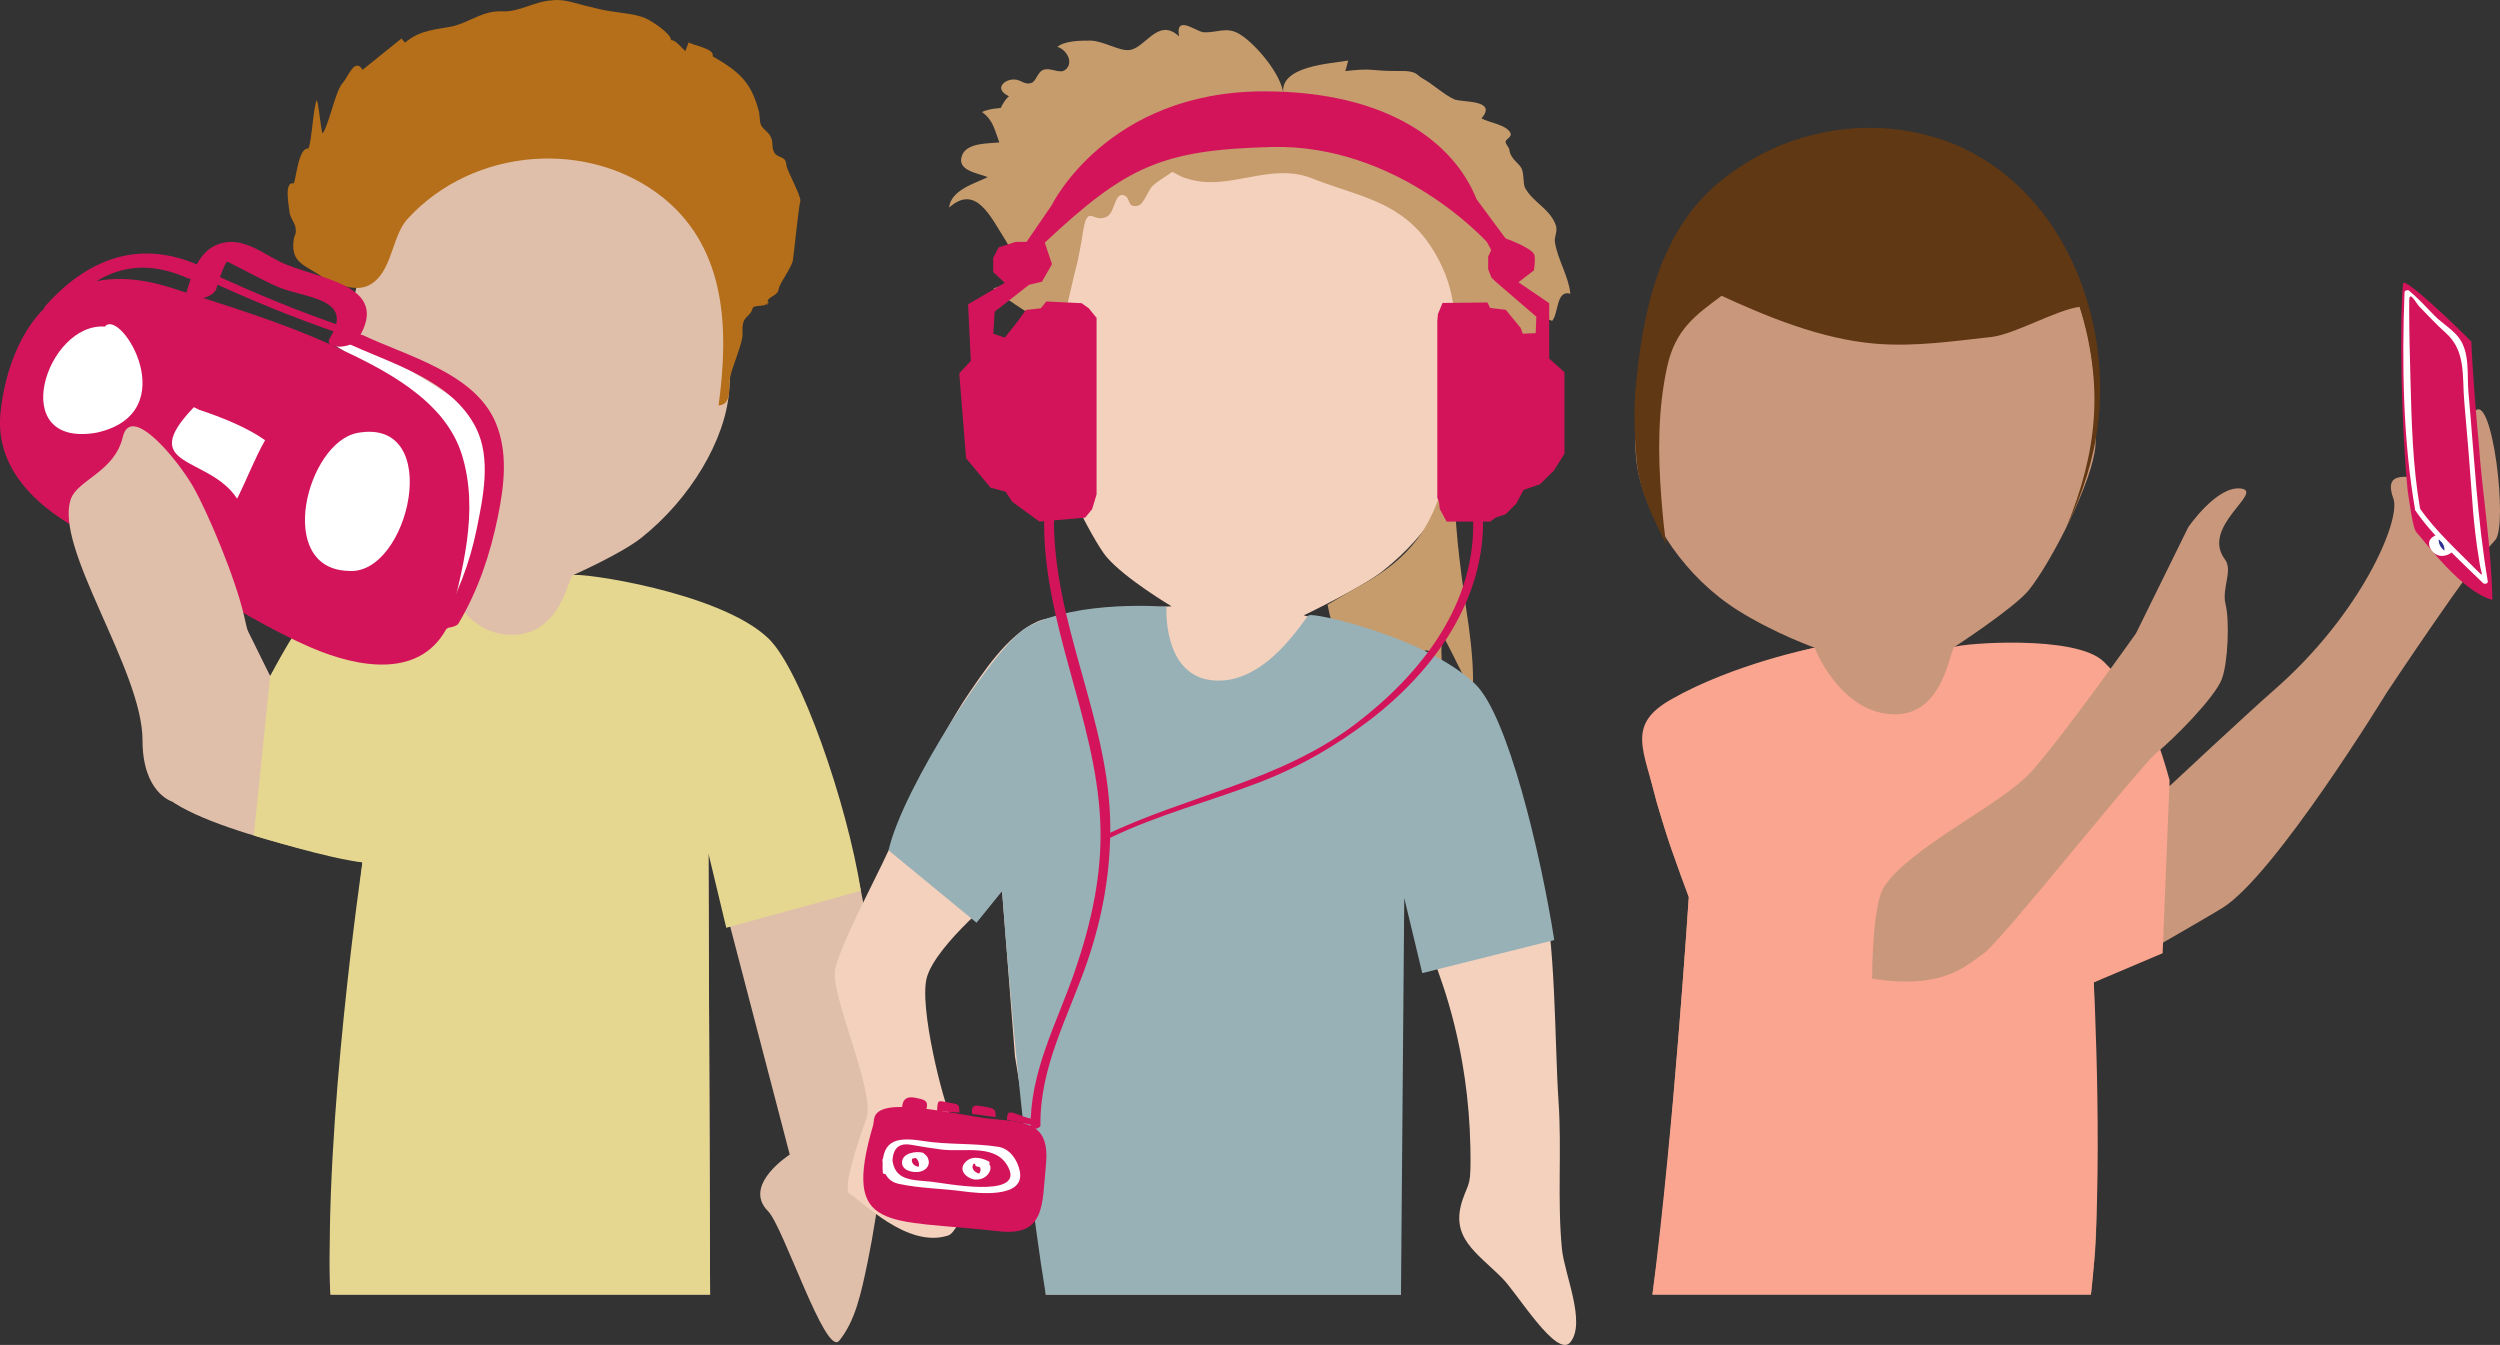 <?xml version="1.0" encoding="utf-8"?>
<!-- Generator: Adobe Illustrator 15.1.0, SVG Export Plug-In . SVG Version: 6.00 Build 0)  -->
<!DOCTYPE svg PUBLIC "-//W3C//DTD SVG 1.1//EN" "http://www.w3.org/Graphics/SVG/1.1/DTD/svg11.dtd">
<svg version="1.1" id="Layer_1" xmlns="http://www.w3.org/2000/svg" xmlns:xlink="http://www.w3.org/1999/xlink" x="0px" y="0px"
	 width="491.589px" height="264.459px" viewBox="0 0 491.589 264.459" enable-background="new 0 0 491.589 264.459"
	 xml:space="preserve">
<rect x="0" y="0" width="491.589" height="264.459" fill="#333333" stroke="none"/>
<g>
	<g>
		<path fill="#E0BFAA" d="M65.001,254.563c-0.639-5.309,0.557-29.057,1.292-38.027c0.948-11.569,4.979-46.973,4.979-46.973
			s-37.384-7.158-40.646-15.325c-3.493-8.747,0-37.675,0-37.675s-5.441-15.457-6.13-21.75c-0.427-3.896-2.26-0.5,0.63-3.147
			c3.322-3.043,5.271-0.853,5.271-0.853l8.229,12.75l14.5,29.375c0,0,10.892-16.743,14.833-18.708c4.746-2.365,24.667-2,24.667-2
			s-10.426-4.429-13.218-7.908C74.936,98.749,67.517,86.852,67.1,80.063c-0.511-8.315,3.378-29.177,7.027-36.667
			c3.167-6.5,8.703-10.905,13.25-13.833c5.811-3.742,20.75-11.433,27.25-10.003c7.477,1.644,19.63,14.754,24.5,23.837
			c5.4,10.072,5.388,17.417,4.25,33.417c-0.683,9.597-7.595,21.265-17.262,28.932c-4.012,3.182-13.488,7.374-13.488,7.374
			s33.116,5.672,39.03,13.646c4.834,6.519,12.754,28.869,15.444,39.006c2.859,10.778,6.76,32.84,7.526,43.964
			c0.667,9.685-2.029,28.823-4,38.328c-1.348,6.5-2.466,11.679-5.609,15.567c-2.671,3.306-10.992-22.472-13.998-25.478
			c-5.126-5.127,4.273-11.12,4.273-11.12l-16-61.262c0,0,0.292,66.594,0.333,88.792"/>
		<g>
			<path fill="#B56E19" d="M63.793,54.729c-3.667-2.667-6.833-2.833-6-7.833c0.167-0.833,0.5-0.833,0.333-2c0-0.833-1-2-1.167-3
				c-0.167-1.5-1.167-6.333,0.833-5.833c0.5-1.5,1-7.167,2.833-6.833c0.667-1.167,1-8.5,1.667-9.5
				c0.333,0.167,0.833,6.333,1.167,6.5c1.333-2,2.5-8.5,4-10c1-1.167,2.333-5,3.833-2.5c2.667-2.167,5-4,7.667-6.167
				c0.167,0.333,0.5,0.5,0.667,0.833c3.167-2.667,6.167-2.5,9.833-3.333c3.333-1,5.667-3,9.333-2.833
				c3.333,0.167,6.333-2,9.833-2.167c2.333-0.333,4.917,0.75,7.25,1.25c2.167,0.5,2.083,0.574,4.25,0.907
				c2,0.333,4.75,0.509,6.75,1.343c1.167,0.5,5.083,3,5.083,4.333c1,0,2,1.5,2.833,2.167c-0.167,0.167,0.75-1.917,0.583-1.75
				c1,0.667,5.25,1.25,4.75,2.75c5.167,3,7.5,5,9,10.5c0.333,0.833,0.167,2.167,0.5,3c0.5,1,1.5,1.333,2,2.5
				c0.5,1.167,0,1.833,0.667,3c0.833,1.167,2.167,0.5,2.333,2.333c0,1,2.917,6,2.75,7.167c-0.333,1-1.263,10.361-1.43,11.361
				c0,1.333-2.654,4.723-2.82,5.889c-0.167,1.5-2.25,1.397-2.25,2.73c0.167,1.667,0.333-1.5,0,0c-0.333,1-2.75,0.187-2.917,1.187
				c-0.333,1.167-1.167,1.333-1.667,2.333c-0.5,1.167-0.167,2.167-0.333,3.333c-0.5,2.5-1.667,5-2.333,7.5
				c-0.5,2,0.5,5.667-2.333,5.833c2-14.667,1.667-30.5-10.667-40.667c-14.5-11.833-37.5-10.25-50.5,4c-2.914,3.194-3,9.5-6.5,12.333
				c-3,2.5-6.833,0.667-10-0.833"/>
		</g>
		<path fill="#E5D78F" d="M62.96,118.063c4.791-3.691,22.917-7.75,22.917-7.75s3.624,13.833,13.957,14.5
			s11.793-11.028,12.793-11.695s28.97,3.243,38.5,12.445c6.313,6.096,15.432,32.351,18.152,49.601l-26.47,7.274l-3.506-14.629
			l0.324,86.754H65.001c-1.375-33,6.271-85,6.271-85c-6.479-0.666-21.366-5.272-21.366-5.272l3.221-31.353
			C53.126,132.938,59.428,120.783,62.96,118.063z"/>
		<g>
			<path fill="#FFFFFF" d="M65.751,67.875c0,0,1.575,0.178,3.125-0.5s22.425,10.882,24.813,14.938
				c4.563,7.75,1.938,21.75-4.063,34.313c0,0,3.75-26.188-3.188-35C84.657,79.361,65.751,67.875,65.751,67.875z"/>
			<g>
				<path fill="#D4145A" d="M87.126,123.563c3.5-14,8.5-31-2.5-42.5c-12-12-36-19-51.5-24c-17-6-27.5,2.5-31.5,20
					c-4.5,21,16,27.5,32,34.5c12.5,6,45.185,31.266,53.685,11.265"/>
				<g>
					<path fill="#D4145A" d="M88.082,123.402c2.771-11.024,6.245-22.81,2.716-34.064c-3.383-10.791-15.419-16.792-24.918-21.175
						c-10.291-4.749-21.196-8.029-31.964-11.492c-7.412-2.383-14.858-2.864-21.731,1.244c-7.68,4.59-11.315,15.017-12.1,23.418
						c-0.902,9.666,5.499,16.696,13.162,21.448c7.714,4.784,16.562,7.286,24.414,11.796c7.747,4.449,15.296,9.209,23.519,12.76
						c9.228,3.985,21.982,6.402,27.086-4.67c0.169-0.367-1.673-0.193-1.91,0.321c-8.484,18.404-38.374-4.376-49.163-10.379
						C21.543,103.9-2.766,99,2.92,75.502c3.045-12.584,11.481-22.145,25.41-19.224c10.695,2.242,21.68,6.697,31.759,10.836
						c10.634,4.367,23.349,10.361,28.287,21.44c4.87,10.929,0.536,24.26-2.205,35.168C86.051,124.204,87.953,123.915,88.082,123.402
						L88.082,123.402z"/>
				</g>
			</g>
			<g>
				<path fill="#FFFFFF" d="M70.255,85.132c-9.922,1.923-16.272,26.679-1.783,27.124C80.419,113.354,87.558,81.938,70.255,85.132"/>
			</g>
			<g>
				<path fill="#FFFFFF" d="M20.62,64.223C9.121,63.379,1.089,88.186,18.999,85.079C36.488,81.194,23.725,60.387,20.62,64.223"/>
			</g>
			<g>
				<path fill="#FFFFFF" d="M39.126,80.563c4.5,1.5,9.5,3.5,13,6c-2,3.5-3.5,7.5-5.5,11.5c-5.5-8.5-20-6-8.5-18"/>
			</g>
			<g>
				<g>
					<path fill="#D4145A" d="M42.54,56.757c0.508-1.73,1.035-3.407,1.867-5.015c0.801-0.837,0.63-1.006-0.512-0.507
						c0.655,0.005,1.473,0.559,2.039,0.835c2.951,1.442,5.762,3.086,8.792,4.377c5.183,2.208,15.105,2.138,10.175,9.943
						c-1.57,2.486,4.311,2.155,5.455,0.344c6.996-11.074-8.42-11.815-15.401-15.315c-3.274-1.641-6.804-4.42-10.691-3.748
						c-4.88,0.843-6.317,5.507-7.548,9.696C36.021,59.725,41.899,58.938,42.54,56.757L42.54,56.757z"/>
				</g>
			</g>
			<g>
				<g>
					<path fill="#D4145A" d="M67.732,67.219c9.016,4.293,21.075,7.326,25.889,16.965c2.978,5.962,1.386,13.58,0.139,19.729
						c-1.378,6.797-3.87,13.408-7.413,19.367c-0.281,0.472,3.239,0.276,3.81-0.684c3.879-6.524,6.254-13.652,7.758-21.067
						c1.232-6.075,2.018-12.522-0.43-18.38c-4.103-9.818-17.438-13.112-26.111-17.242C70.351,65.419,67.305,67.015,67.732,67.219
						L67.732,67.219z"/>
				</g>
			</g>
			<g>
				<g>
					<path fill="#D4145A" d="M39.13,52.186c-11.712-5.189-21.807-1.369-30.107,7.857c-1.618,1.798,2.104,2.264,3.207,1.039
						c7.106-7.898,14.732-10.784,24.643-6.393C38.402,55.367,41.357,53.172,39.13,52.186L39.13,52.186z"/>
				</g>
			</g>
			<g>
				<g>
					<path fill="#D4145A" d="M39.871,54.664c8.743,4.042,17.684,7.769,26.808,10.866c0.724,0.246,2.275-0.802,1.146-1.186
						c-9.001-3.055-17.817-6.724-26.442-10.712C40.715,53.324,38.978,54.251,39.871,54.664L39.871,54.664z"/>
				</g>
			</g>
		</g>
		<path fill="#E0BFAA" d="M28.024,145.563c0-13.899-17.544-37.949-14.064-47.5c1.355-3.72,8.57-5.288,10.183-12.128
			c1.616-6.854,10.985,4.74,13.873,9.832c2.887,5.091,8.258,17.835,9.981,25.342c1.724,7.506,3.937,16.155,1.909,20.455
			s-16.097,16.029-16.097,16.029S28.024,155.896,28.024,145.563z"/>
	</g>
	<g>
		<path fill="#F4D1BD" d="M205.636,254.563c0.361-8.993-6.058-46.826-6.058-46.826l-2.536-32.508c0,0-12.771,10.321-14.752,16.834
			c-1.735,5.701,3.336,25.207,4.703,27.598c6.531,11.429,1.702,22.547-0.533,23.277c-8.157,2.667-17.181-7.063-19.333-8.125
			c-1.499-0.74,1.084-8.904,3.25-14.854c1.879-5.162-7.315-24.615-6.125-29.496c1.5-6.152,10.297-22.006,11.25-25.15
			c1.025-3.383,4.7-10.289,6.18-13.416c1.938-4.098,6.11-11.574,8.572-15.168c2.82-4.114,7.737-11.833,13.707-14.499
			c4.842-2.163,26.417-3.008,26.417-3.008s-9.053-5.367-12.75-9.659c-2.714-3.15-11.392-20-11.809-26.79
			c-0.511-8.315-1.839-24.055,1.809-31.544c3.167-6.5,9.953-14.833,16.889-18.94c8.667-5.133,15.111-6.813,26.445-6.726
			c9.744,0.075,24.332,7,33.332,18c7.071,8.642,6.771,31.572,4.334,42.469c-2.1,9.389-7.064,18.586-16.732,26.253
			c-4.012,3.182-15.535,8.721-15.535,8.721s25.383,5.785,31.297,13.759c4.835,6.52,12.755,28.869,15.444,39.007
			c2.859,10.778,2.593,31.641,3.36,42.765c0.666,9.685-0.268,19.365,0.666,29.027c0.48,4.977,4.809,14.471,1.666,18.359
			c-2.671,3.306-10.41-9.604-13.416-12.609c-5.127-5.127-10.335-7.972-7.75-15.5c1.248-3.634,1.654-2.279,1.5-10.25
			c-0.375-19.375-5.76-32.741-6.489-34.958c-3.261-9.917-7.344-16.834-7.344-16.834s0.147,58.594,0.188,80.792"/>
		<g>
			<path fill="#C69C6D" d="M199.546,59.819c-1.33-1.033-3.04-1.652-4.18-3.098c1.52-0.619,4.56-1.033,5.13-2.891
				c0.57-1.652-1.9-4.957-2.66-6.402c-3.04-4.75-5.89-11.358-11.21-6.608c0.38-3.511,5.13-4.75,7.599-5.989
				c-1.899-0.827-6.459-1.239-4.939-4.543c1.14-2.271,5.319-2.065,7.22-2.271c-0.95-2.478-1.14-4.337-3.42-5.989
				c1.331-0.619,3.23-0.826,4.75-0.826c-0.38,0.207-0.761,0.207-1.14,0.207c0.379-0.826,0.949-1.859,1.709-2.479
				c-3.04-1.445-0.95-3.304,0.95-3.304c1.52,0,2.09,1.239,3.609,0.62c0.76-0.414,1.14-2.066,2.09-2.478c1.52-0.62,3.23,0.826,4.37,0
				c1.9-1.446,0.19-4.131-1.52-4.544c1.52-1.239,4.56-1.239,6.46-1.239c2.47,0,5.7,2.065,7.599,1.859
				c3.23-0.207,5.7-6.608,9.88-2.685c-0.76-4.337,3.229-1.033,4.75-0.826c2.659,0.206,4.56-1.239,7.22,0.413
				c3.04,1.858,8.17,7.848,8.55,11.771c-0.949-5.576,9.31-5.988,12.729-6.608c-0.19,0.62-0.38,1.652-0.57,2.065
				c2.09-0.206,3.61-0.413,5.7-0.206c2.09,0.206,4.18,0.206,6.27,0.206c2.28,0.206,2.09,0.826,3.229,1.445
				c1.9,1.033,4.37,3.305,6.271,4.13c1.52,0.62,8.549,0,5.32,3.717c1.329,0.826,4.939,1.239,5.699,2.892
				c0.38,0.826-1.14,1.239-0.95,1.858c0.19,0.62,0.761,1.032,0.761,1.652c0.379,1.858,2.09,2.478,2.47,3.717
				c0.38,1.033,0.189,2.685,0.569,3.511c1.521,2.892,4.939,4.13,6.08,7.435c0.381,1.239-0.38,2.272-0.19,3.304
				c0.571,3.511,2.661,6.609,3.04,10.12c-2.85-0.826-2.279,3.924-3.609,5.369c-0.189-0.207-0.57-0.207-0.95-0.413
				c-1.14,1.239-1.71,2.891-2.28,4.543c-0.189-0.206-0.379-0.413-0.569-0.413c-1.521,4.75-1.9,10.739-6.079,5.163
				c-0.57,1.239-0.951,2.685-1.521,3.717c-0.189-0.207-0.57-0.413-0.76-0.62c-0.76,1.652-1.33,3.924-3.42,2.479
				c-1.52,2.684-3.799,4.956-4.18,8.26c-0.189,3.304,0.381,7.229,0.57,10.532c0.189,9.293,1.52,17.967,2.85,27.054
				c0.57,4.337,0.951,8.466,0.76,12.803c-2.09-3.51-3.799-7.434-5.699-10.944c-0.76,1.652-0.381,3.924-0.381,5.782
				c-1.33-1.652-3.229-5.37-4.369-1.445c-0.189-0.413-1.141-1.033-1.52-1.652c-0.761,0.62-1.521,1.445-2.09,2.478
				c-0.381,0-0.381-0.413-0.57-0.62c-0.189,0.414-0.57,1.033-0.57,1.652c-0.189-0.207-0.189-0.619-0.38-0.826
				c-1.52,3.305-2.28,0.207-3.8-0.826c-0.76,2.272-2.279,2.065-3.42,0c-0.19,0.414-0.949,0.62-1.141,1.033
				c-2.722-2.049-4.623-11.955-4.623-11.955s4.567-2.729,7.132-4.154c2.94-1.634,8.454-5.023,12.02-10.995
				c4.852-8.126,5.042-17.091,5.421-26.59c0.381-10.738,2.09-18.586-3.989-28.292c-5.89-9.293-14.249-10.119-23.179-13.63
				c-8.74-3.717-16.72,2.685-25.27-0.206c-0.95-0.207-1.709-0.826-2.66-1.239c-1.14,0.826-2.66,1.652-3.8,2.685
				c-0.949,0.826-1.709,3.511-2.85,3.924c-2.47,0.62-1.33-1.652-3.04-2.065c-1.71-0.206-1.615,3.408-3.135,4.234
				c-2.66,1.445-3.705-2.479-4.655,2.478c-0.19,1.446-0.95,5.671-1.33,7.117c-0.57,1.858-2.945,13.534-4.085,14.979
				c-1.206,1.834-1.038,0.177-2.185-2.018c-0.66-1.264-2.266-2.708-3.515-3.764"/>
		</g>
		<path fill="#98B1B7" d="M201.977,123.322c9.993-5.487,27.396-4.01,27.396-4.01s-0.874,13.833,9.46,14.5
			c10.334,0.667,17.525-12.141,18.525-12.808s23.238,4.356,32.768,13.558c6.313,6.096,12.78,33.037,15.5,50.287l-25.959,6.498
			l-3.541-14.785l-0.645,78h-69.846c-5.151-31.334-8.594-79.334-8.594-79.334l-5.021,6.209l-17.291-14.227
			C177.38,155.188,195.658,126.792,201.977,123.322z"/>
		<g>
			<g>
				<g>
					<path fill="#D4145A" d="M171.711,221.175c-6.325,21.558,2.847,18.416,24.676,20.935c9.265,1.068,8.498-5.385,9.265-12.828
						c0.891-8.641-3.741-8.609-11.225-9.322c-8.196-1.069-21.736-4.574-22.538,0"/>
				</g>
				<g>
					<path fill="#D4145A" d="M177.412,218.77c-0.178-2.049,0.356-3.297,2.405-2.939c1.604,0.355,2.94,0.355,2.316,2.315"/>
				</g>
				<g>
					<path fill="#D4145A" d="M184.272,218.502c0.089-2.316,0.089-2.138,2.316-1.692c1.693,0.356,2.138,0.089,2.049,1.96"/>
				</g>
				<g>
					<path fill="#D4145A" d="M191.131,219.037c-0.178-2.049,0.802-1.693,2.405-1.426c1.514,0.268,2.405,0.268,2.227,2.049"/>
				</g>
				<g>
					<path fill="#D4145A" d="M197.991,220.195c0.089-1.604,0.356-1.693,1.871-1.158c0.98,0.355,2.049,0.801,3.118,0.979
						c0,0.356,0,0.891-0.178,1.158"/>
				</g>
				<g>
					<path fill="#D4145A" d="M174.562,230.35c-0.089-1.514-0.534-4.098,0.802-5.344c1.336-1.248,3.92-0.446,5.434-0.179
						c2.762,0.445,5.434,0.891,8.285,0.979c2.138,0,4.454-0.355,6.592,0.179c2.851,0.624,5.523,4.988,2.672,7.305
						c-1.693,1.337-4.543,0.891-6.503,0.713c-3.118-0.356-6.236-0.892-9.354-1.158c-4.187-0.356-8.107,0.179-8.018-4.989"/>
					<g>
						<path fill="#FFFFFF" d="M175.527,230.091c-0.206-2.647,0.006-5.634,3.65-4.981c1.979,0.354,3.956,0.67,5.951,0.928
							c4.521,0.586,10.958-1.297,13.25,3.718c2.729,5.971-12.829,2.852-15.286,2.604c-3.73-0.377-7.389-0.097-7.654-4.763
							c-0.031-0.544-1.97-0.165-1.932,0.518c0.126,2.22,0.8,4.138,3.189,4.663c4.108,0.904,8.5,0.914,12.675,1.479
							c2.522,0.341,12.313,1.57,11.149-4.011c-0.442-2.122-1.902-4.383-4.244-4.746c-4.916-0.764-9.908-0.361-14.877-1.158
							c-5.548-0.89-8.287,0.049-7.804,6.267C173.639,231.161,175.58,230.769,175.527,230.091L175.527,230.091z"/>
					</g>
				</g>
				<g>
					<path fill="#D4145A" d="M180.797,227.143c-2.672-0.712-3.474,2.228-0.891,2.762c2.94,0.713,1.782-3.741-0.267-2.583"/>
					<g>
						<path fill="#FFFFFF" d="M181.397,226.65c-1.341-0.328-3.937,0.069-4.029,1.863c-0.088,1.718,2.283,2.174,3.562,1.876
							c1.253-0.292,2.073-1.327,1.558-2.592c-0.585-1.438-2.26-1.349-3.437-0.724c-0.244,0.13-0.603,0.518-0.187,0.691
							c0.426,0.178,0.98,0.006,1.363-0.197c-0.078,0.041-0.162,0.049-0.247,0.065c-0.234,0.046,0.104,0.027-0.087,0.001
							c0.054,0.008,0.112,0.03,0.208,0.099c0.228,0.163,0.379,0.396,0.483,0.651c0.102,0.25,0.151,0.533,0.115,0.801
							c-0.013,0.095-0.067,0.272-0.089,0.311c-0.007,0.013-0.139,0.173-0.041,0.076c-0.108,0.106,0.139-0.055,0.207-0.075
							c0.259-0.078,0.032-0.025-0.15-0.059c-0.241-0.044-0.463-0.127-0.682-0.237c-0.328-0.165-0.546-0.481-0.625-0.831
							c-0.055-0.244,0.018-0.593,0.185-0.761c0.146-0.147,0.168-0.094-0.023-0.057c0.231-0.045,0.485,0.025,0.717,0.082
							c0.432,0.105,1.032-0.092,1.366-0.366C181.89,227.001,181.769,226.741,181.397,226.65L181.397,226.65z"/>
					</g>
				</g>
				<g>
					<path fill="#D4145A" d="M193.625,228.836c-1.069-0.535-2.405-1.069-3.118,0c-0.535,0.891-0.178,1.692,0.624,2.138
						c2.494,1.604,3.652-2.228,1.604-2.138"/>
					<g>
						<path fill="#FFFFFF" d="M194.388,228.345c-1.582-0.781-3.571-1.182-4.786,0.447c-1.138,1.526,0.722,3.05,2.162,3.153
							c1.257,0.092,2.507-0.57,2.922-1.789c0.38-1.117-0.518-1.92-1.586-1.909c-0.447,0.005-1.015,0.133-1.271,0.545
							c-0.239,0.384,0.201,0.636,0.541,0.633c0.262-0.003,0.466,0.193,0.444,0.61c-0.011,0.216-0.082,0.408-0.191,0.591
							c-0.049,0.081-0.094,0.125-0.174,0.199c0.014-0.013-0.12,0.021,0.061-0.032c0.094-0.027,0.163,0.006-0.029-0.034
							c-0.163-0.034-0.307-0.115-0.452-0.194c-0.415-0.225-0.702-0.508-0.797-0.979c-0.048-0.24,0.073-0.504,0.182-0.706
							c0.14-0.125,0.133-0.149-0.021-0.075c-0.112,0.003-0.08,0.006,0.096,0.01c0.47,0.023,0.963,0.31,1.375,0.513
							c0.422,0.208,0.994,0.081,1.373-0.164C194.505,228.989,194.811,228.554,194.388,228.345L194.388,228.345z"/>
					</g>
				</g>
			</g>
			<g>
				<g>
					<path fill="#D4145A" d="M205.327,101.821c-0.395,20.591,10.102,39.254,11.022,59.712c0.456,10.134-1.731,19.912-5.003,29.432
						c-3.522,10.253-8.862,19.734-8.686,30.856c0.007,0.44,1.942,0.114,1.932-0.518c-0.183-11.506,5.554-21.57,9.201-32.184
						c2.942-8.563,4.541-17.335,4.528-26.391c-0.029-21.135-11.469-40.238-11.063-61.426
						C207.267,100.881,205.339,101.182,205.327,101.821L205.327,101.821z"/>
				</g>
			</g>
			<g>
				<g>
					<path fill="#D4145A" d="M289.661,101.821c0.655,16.956-10.313,30.819-23.203,40.593
						c-14.802,11.223-33.033,13.994-49.413,21.929c-1.163,0.563,0.607,0.709,1.163,0.439c9.596-4.648,19.957-7.26,29.868-11.109
						c7.566-2.939,14.615-7.043,21.074-11.94c12.704-9.633,23.081-23.889,22.442-40.429
						C291.573,100.801,289.635,101.159,289.661,101.821L289.661,101.821z"/>
				</g>
			</g>
			<path fill="#D4145A" d="M215.626,62.508v34.714l-0.87,2.893l-1.37,1.669l-8.972,0.779l-2.014-1.447l-3.346-2.447l-1.338-2.003
				l-2.942-0.779l-4.811-5.786l-1.337-16.689l2.272-2.448l-0.536-11.126l7.218-4.228l-2.271-2.114l-0.016-2.767l1.084-2.091
				l3.342-1.076h2.139l4.945-7.213c0,0,10.894-22.384,41.768-22.384c24.259,0,37.358,10.077,41.769,21.202l5.711,7.721
				c0,0,4.766,1.682,5.576,3.048c0.411,0.694,0,3.227,0,3.227l-3.045,2.337l6.045,4.116V70.52l3,2.67v16.021l-2.094,3.338
				l-2.72,2.67l-3.229,1.112l-1.414,2.671l-2.11,2.114l-1.991,0.668l-1.057,0.779h-8.554l-1.337-2.448l-0.18-1.446l-0.314-0.779
				V63.176l0.112-1.389l0.917-2.225h0.802l8.021-0.085l0.533,1.07l3.074,0.368l2.94,3.578l0.401,1.121l2.541-0.105l0.132-3.225
				l-3.675-3.171l-4.076-3.503l-1.062-1.001l-0.661-1.669v-2.447l0.595-1.336l-0.84-1.558c0,0-17.395-19.359-42.454-18.692
				c-21.482,0.572-28.445,3.784-44.484,18.804l1.416,4.228l-1.965,3.449L202.342,56l-6.758,5.285l-0.271,4.339l2.269,0.779
				l2.539-3.228l1.606-2.225l2.939-0.333l1.068-1.335l6.95,0.334l1.405,1.001L215.626,62.508z"/>
		</g>
	</g>
	<g>
		<g>
			<path fill="#C9977B" d="M332.08,176.4c0,0-3.651,54.818-7.151,78.162h86.222l0.477-5c1.135-8.928,0.322-18.826,0.5-28
				c0.138-7.125-0.416-28.385-0.416-28.385s20.939-11.973,25.25-14.615c10.332-6.334,32.332-42.334,32.332-42.334
				s16.906-25.475,21.334-30c2.609-2.667-0.541-29.333-4-25.333c-1.291,1.494,1.039,2.675-0.666,9
				c-2.635,9.768-18.855-1.622-15.334,8.167c1.516,4.212-6.334,22.646-23.333,37.5c-5.285,4.618-20.667,19-20.667,19
				s-10.979-23.368-14.92-25.333c-4.746-2.365-27.414-2-27.414-2s11.875-7.739,14.668-11.218c4.472-5.572,12.662-21.66,13.08-28.449
				c0.51-8.315-0.352-21.845-4-29.334c-3.167-6.5-9.953-14.833-16.89-18.94c-8.667-5.133-15.11-6.813-26.444-6.726
				c-9.745,0.075-24.333,7-33.333,18c-7.071,8.642-11.603,31.769-9.164,42.666c2.101,9.389,9.134,20.273,19.583,26.834
				c7.168,4.5,15.035,7.301,15.035,7.301s-26.787,6.225-32.701,14.199c-4.834,6.519,15.373,55.25,19.5,60
				c7.313,8.418,34.752,5.416,44.5,0c18-10,23.25-35.25,23.25-35.25"/>
			<g>
				<g>
					<path fill="#D4145A" d="M485.944,67.117c0,0,0.229,6.75,1.445,19.837c0.739,10.402,2.544,20.765,2.696,30.993
						c-6.031-1.563-13.23-11.439-14.938-13.296c-0.715-0.776-1.336-5.762-1.699-8.039c-1.15-11.16-1.734-32.641-0.924-40.867
						c0.152-1.548,11.592,9.5,12.973,11"/>
				</g>
				<g>
					<path fill="#2E3192" d="M479.467,105.453c-2.204,0.689,0.17,4.092,1.608,3.348c1.352-0.597,0.038-3.769-1.696-3.2"/>
					<g>
						<path fill="#FFFFFF" d="M479.125,105.203c-1.212,0.429-1.867,1.319-1.275,2.557c0.528,1.105,1.65,1.759,2.866,1.501
							c1.38-0.292,2.231-1.153,1.711-2.58c-0.504-1.379-1.803-1.782-3.137-1.412c-0.181,0.05-0.963,0.271-0.877,0.589
							c0.085,0.317,0.874,0.122,1.055,0.072c-0.338,0.094-0.154,0.001,0.061,0.106c0.146,0.071,0.273,0.179,0.394,0.286
							c0.266,0.236,0.438,0.553,0.573,0.875c0.124,0.299,0.177,0.624,0.17,0.946c-0.003,0.143-0.059,0.282-0.115,0.41
							c-0.021,0.053-0.054,0.097-0.099,0.133c0.164-0.178,0.489-0.238,0.727-0.198c-0.616-0.105-1.122-0.733-1.396-1.248
							c-0.188-0.354-0.462-1.366,0.027-1.539c0.112-0.04,0.866-0.367,0.566-0.587C480.061,104.886,479.441,105.091,479.125,105.203
							L479.125,105.203z"/>
					</g>
				</g>
				<g>
					<path fill="#D4145A" d="M475.396,100.197c-0.386-1.99-1.605-12.642-1.77-20.301c-0.121-5.678-0.549-17.823-0.32-22.488
						c2.664,2.028,6.104,6.567,8.878,8.437c2.657,1.833,2.312,4.821,2.6,9.759c0.217,3.734,0.86,8.292,1.135,12.15
						c0.415,5.851,0.571,10.024,1.144,15.668c0.367,3.621,1.031,7.391,1.641,11.033c-2.207-2.117-4.533-4.598-7.059-7.439
						c-1.051-1.216-2.637-2.575-3.945-3.996c-1.095-1.188-1.605-1.719-2.349-2.905"/>
					<g>
						<path fill="#FFFFFF" d="M475.879,100.068c-1.478-8.487-1.677-17.194-1.906-25.783c-0.116-4.368-0.228-8.736-0.244-13.105
							c-0.002-0.702,0.003-1.404,0.015-2.105c0.023-2.105,1.364,0.584,1.988,1.217c1.702,1.723,3.314,3.507,5.131,5.112
							c4.115,3.635,3.25,8.594,3.71,13.697c0.576,6.395,1.096,12.774,1.548,19.18c0.211,2.988,0.514,5.963,0.911,8.931
							c0.179,1.235,0.369,2.468,0.573,3.698c0.334,2.085,1.042,2.869-0.709,1.097c-3.72-3.764-8.109-7.73-11.104-12.102
							c-0.239-0.35-1.163,0.015-0.885,0.42c3.561,5.199,8.854,9.943,13.352,14.34c0.262,0.255,1.002,0.111,0.927-0.339
							c-2.07-12.315-2.683-24.777-3.803-37.204c-0.317-3.524,0.358-7.86-1.977-10.832c-1.252-1.593-3.312-2.8-4.747-4.274
							c-1.628-1.673-3.184-3.384-4.979-4.88c-0.227-0.189-0.85-0.018-0.862,0.313c-0.541,14.007-0.312,29.046,2.095,42.879
							C474.989,100.761,475.957,100.516,475.879,100.068L475.879,100.068z"/>
					</g>
				</g>
			</g>
			<path fill="#F9A58F" d="M328.543,137.563c12.417-7.083,28.284-10.199,28.284-10.199s4.715,12.408,15.049,13.074
				s11.416-12.542,12.416-13.208s23.925-2.57,29.418,2.917c6.209,6.203,9.326,10.173,12.916,23.292l-1.375,34l-13.541,5.74
				c0,0,2.082,40.051-0.561,61.385h-86.222c4.282-33.334,7.151-78.162,7.151-78.162s-2.869-7.826-3.758-10.431
				c-0.708-2.075-2.572-8.296-2.572-8.296C323.226,147.359,319.771,142.566,328.543,137.563z"/>
		</g>
		<path fill="#C9977B" d="M420.009,124.546l10.279-20.874c0,0,5.594-8.208,10.338-7.61s-8,7.5-3.119,13.941
			c1.614,2.131-0.672,5.686,0.119,8.809s0.5,11.5-0.75,14.75c-1.384,3.599-9.406,11.719-12.75,14.4s-30.416,36.889-34.006,39.474
			c-3.994,2.876-8.494,7.126-21.994,5.001c0,0,0.006-14.252,2.25-17.875c4.756-7.678,22.964-16.271,28.75-22.5
			C405.003,145.734,420.009,124.546,420.009,124.546z"/>
		<g>
			<path fill="#603813" d="M337.859,57.861c9.605,4.44,20.309,8.857,31.02,9.729c7.753,0.632,15.509-0.545,22.854-1.348
				c4.432-0.547,12.775-5.359,17.207-5.906c4.771,15.559,3.494,28.505-2.645,43.397c6.754-13.788,8.293-27.284,5.027-41.225
				c-3.964-16.402-13.992-28.977-27.752-34.444c-14.926-5.741-32.65-3.007-45.711,7.928c-11.427,9.568-14.932,24.923-16.324,41.278
				c-0.407,4.777,0.095,13.329,0.652,15.958c1.51,7.125,5.129,12.591,5.596,14.231c-0.467-1.64-0.922-7.181-1.117-9.688
				c-0.662-8.478-0.7-17.222,1.165-25.696c1.633-7.38,5.598-10.114,10.728-13.941"/>
		</g>
	</g>
	<path fill="#E0BFAA" d="M39.626,160.639"/>
	<path fill="#E0BFAA" d="M52.96,133.063"/>
</g>
</svg>
